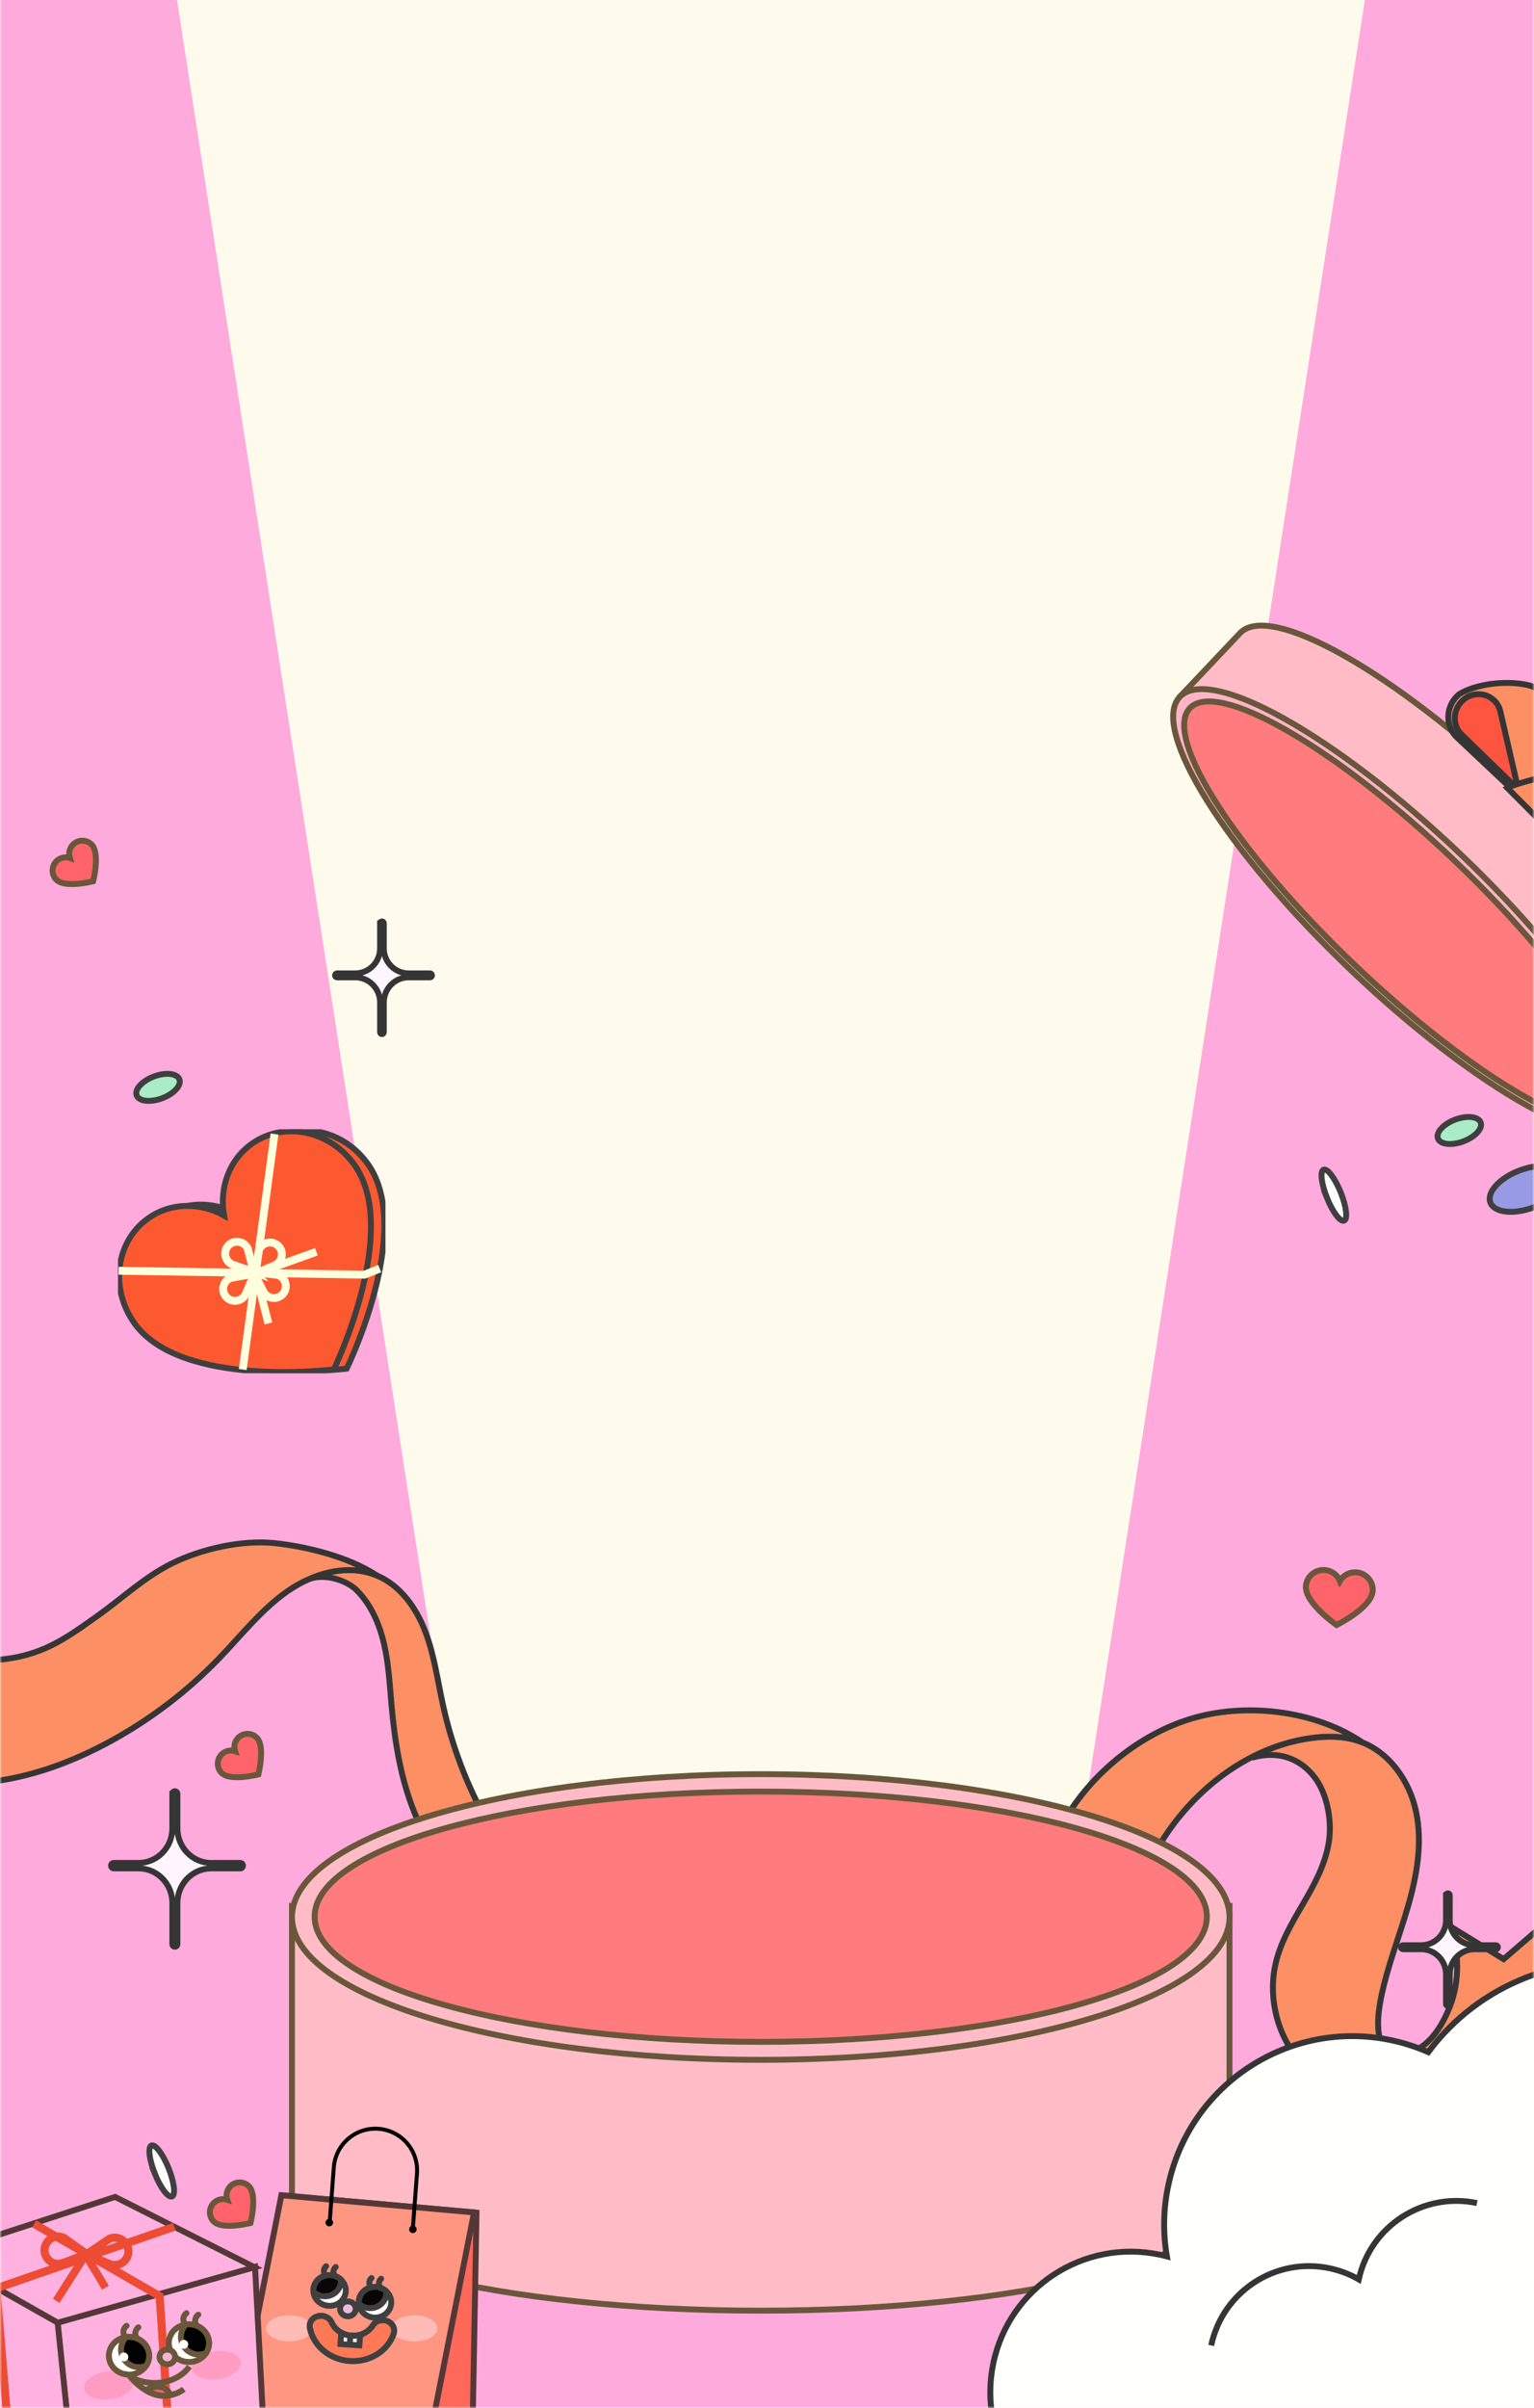 <svg width="390" height="612" viewBox="0 0 390 612" fill="none" xmlns="http://www.w3.org/2000/svg">
<rect x="0" y="0" width="390" height="612" fill="#808080" stroke="none"/>
<g clip-path="url(#clip0_75_252)">
<rect width="390" height="1880" transform="translate(0 -1025)" fill="white"/>
<mask id="mask0_75_252" style="mask-type:alpha" maskUnits="userSpaceOnUse" x="0" y="-609" width="390" height="1221">
<rect y="-609" width="390" height="1221" fill="#D9D9D9"/>
</mask>
<g mask="url(#mask0_75_252)">
<rect width="390" height="1221" transform="matrix(1 0 0 -1 0 612)" fill="#FFAADC"/>
<path d="M135 581H257L347 0H45L135 581Z" fill="#FFFBEC"/>
<path d="M386.413 201.099C354.696 170.888 322.837 152.89 315.255 160.907L299.727 177.323C302.61 174.278 308.998 174.989 317.55 178.7C324.299 192.372 339.288 211.398 358.951 230.131C378.614 248.863 398.329 262.894 412.285 268.946C416.42 277.325 417.463 283.691 414.583 286.74C415.316 285.966 430.108 270.323 430.108 270.323C437.69 262.307 418.126 231.315 386.409 201.099H386.413Z" fill="#FFBCC7" stroke="#69563B" stroke-width="1.5" stroke-miterlimit="10"/>
<path d="M414.794 286.52C422.493 278.38 403.024 247.288 371.309 217.073C339.594 186.858 307.642 168.962 299.943 177.101C292.244 185.241 311.713 216.333 343.428 246.548C375.143 276.763 407.095 294.659 414.794 286.52Z" fill="#FFB3C7" stroke="#69563B" stroke-width="1.5" stroke-miterlimit="10"/>
<path d="M411.813 284.103C418.775 276.743 399.951 247.464 369.766 218.707C339.582 189.95 309.469 172.605 302.506 179.966C295.543 187.327 314.368 216.606 344.552 245.363C374.737 274.12 404.85 291.464 411.813 284.103Z" fill="#FF7B7E" stroke="#69563B" stroke-width="1.5" stroke-miterlimit="10"/>
<path d="M387.514 203.53L370.406 187.411C367.262 184.448 367.52 179.284 370.95 176.446C375.05 173.884 382.594 172.838 388.346 174.088C392.973 175.096 395.811 179.719 394.806 184.452L390.768 203.478L387.51 203.53H387.514Z" fill="#FD8F64" stroke="#353535" stroke-width="1.5" stroke-miterlimit="10"/>
<path d="M386.014 200.678L371.655 186.744C369.096 184.331 369.302 180.123 372.099 177.81C375.504 174.996 380.541 176.66 381.466 180.906L386.014 200.678Z" fill="#FD553F" stroke="#353535" stroke-width="1.5" stroke-miterlimit="10"/>
<path d="M385.253 201.855L412.595 199.128C421.941 198.869 426.107 205.163 425.529 211.905C424.824 220.119 415.233 227.068 406.915 221.669L385.253 201.859V201.855Z" fill="#FD8F64" stroke="#353535" stroke-width="1.5" stroke-miterlimit="10"/>
<path d="M388.886 203.247L407.462 204.921C411.367 205.239 413.988 208.974 413.028 212.848C411.855 217.571 407.008 219.256 403.348 216.259L388.886 203.243V203.247Z" fill="#FD553F" stroke="#353535" stroke-width="1.5" stroke-miterlimit="10"/>
<path d="M392.395 197.436C392.395 197.436 384.748 199.315 383.22 200.26L390.881 207.942L396.076 200.992L392.395 197.44V197.436Z" fill="#FD8F64" stroke="#353535" stroke-width="1.5" stroke-miterlimit="10"/>
<path d="M337.361 304.421C335.923 300.841 335.55 297.637 336.519 297.268C337.489 296.899 339.44 299.497 340.875 303.081C342.31 306.665 342.686 309.865 341.713 310.232C340.743 310.601 338.792 308.003 337.357 304.419L337.361 304.421Z" fill="white" stroke="#3F3F3F" stroke-width="1.5" stroke-miterlimit="10"/>
<path d="M277.361 570.421C275.923 566.841 275.55 563.637 276.519 563.268C277.489 562.899 279.44 565.497 280.875 569.081C282.31 572.665 282.686 575.865 281.713 576.232C280.743 576.601 278.792 574.003 277.357 570.419L277.361 570.421Z" fill="white" stroke="#3F3F3F" stroke-width="1.5" stroke-miterlimit="10"/>
<path d="M39.361 552.421C37.923 548.841 37.55 545.637 38.52 545.268C39.489 544.899 41.44 547.497 42.875 551.081C44.31 554.665 44.686 557.865 43.712 558.232C42.743 558.601 40.792 556.003 39.357 552.419L39.361 552.421Z" fill="white" stroke="#3F3F3F" stroke-width="1.5" stroke-miterlimit="10"/>
<path d="M394.48 487.405C397.643 504.645 388.51 525.653 369.6 528.867C369.41 528.897 369.227 528.926 369.036 528.952C362.49 529.901 356.152 527.998 352.683 522.706L352.917 522.549C361.888 522.918 366.183 516.118 368.663 509.809C371.144 503.491 370.809 496.411 369.151 489.86L382.282 497.907L394.476 487.401L394.48 487.405Z" fill="#FD8F64" stroke="#353535" stroke-width="1.5" stroke-miterlimit="10"/>
<path d="M359.997 460.321C361.697 468.25 360.255 476.526 358.012 484.344C355.765 492.162 352.717 499.773 351.11 507.735C350.19 512.302 349.8 517.254 351.924 521.392C352.161 521.85 352.416 522.291 352.687 522.706C356.155 528.002 362.494 529.906 369.04 528.952L369.053 529.028C359.068 532.208 346.323 533.611 336.724 528.604C335.952 528.201 335.198 527.752 334.481 527.264C325.874 521.417 322.126 509.635 324.17 499.692C326.54 488.194 335.804 480.134 337.801 468.402C338.674 463.293 337.627 456.73 334.736 452.418C331.844 448.102 326.489 444.655 318.959 446.546L318.815 446.266C323.407 443.972 328.333 442.382 333.459 441.695C337.347 441.174 341.367 441.178 345.094 442.369C345.25 442.416 345.403 442.471 345.556 442.522C353.145 445.163 358.33 452.554 359.992 460.321H359.997Z" fill="#FD8F64" stroke="#353535" stroke-width="1.5" stroke-miterlimit="10"/>
<path d="M269.743 464.2C276.404 451.65 289.06 441.025 302.653 436.858C316.399 432.639 333.642 434.602 345.632 442.331L345.56 442.526C345.408 442.471 345.255 442.416 345.098 442.374C341.371 441.182 337.352 441.182 333.464 441.7C328.334 442.382 323.411 443.972 318.82 446.27C309.683 450.815 301.839 458.133 296.221 466.626C287.775 479.4 283.892 494.596 282.285 509.707L269.747 464.2H269.743Z" fill="#FD8F64" stroke="#353535" stroke-width="1.5" stroke-miterlimit="10"/>
<path d="M95.853 400.429C101.76 402.926 105.813 408.612 108.107 414.607C110.409 420.615 111.24 427.055 112.622 433.334C115.149 444.85 119.559 455.946 125.634 466.045C129.272 472.095 134.258 478.277 141.254 479.294L120.186 481.041C112.359 476.009 108.76 469.085 105.287 460.452C101.815 451.816 100.352 442.514 99.529 433.245C99.072 428.064 98.805 422.845 97.63 417.783C96.456 412.72 94.314 407.743 90.613 404.084C88.374 401.875 83.083 399.797 78.707 401.268C84.219 398.869 90.393 398.114 95.841 400.42C95.849 400.412 95.849 400.42 95.858 400.429H95.853Z" fill="#FD8F64" stroke="#353535" stroke-width="1.5" stroke-miterlimit="10"/>
<path d="M78.703 401.264C76.719 402.12 74.828 403.189 73.081 404.41C66.497 409.014 61.468 415.468 55.901 421.263C47.456 430.061 37.606 437.498 26.829 443.205C16.42 448.712 5.002 452.638 -6.772 453.185C-18.538 453.741 -30.681 450.705 -40 443.497L-21.599 433.813L-33.941 415.4C-23.426 420.034 -11.78 422.633 -1.311 421.904C10.48 421.081 16.53 416.523 24.789 410.668C31.056 406.216 36.724 400.823 43.602 397.393C51.072 393.662 61.473 391.309 69.787 392.182C77.923 393.034 88.654 395.663 95.837 400.42C90.393 398.114 84.215 398.868 78.703 401.268V401.264Z" fill="#FD8F64" stroke="#353535" stroke-width="1.5" stroke-miterlimit="10"/>
<path d="M193.409 512.993C127.589 512.993 74.23 499.849 74.23 483.636V557.893C74.23 574.106 127.589 587.25 193.409 587.25C259.228 587.25 312.587 574.106 312.587 557.893V483.636C312.587 499.849 259.228 512.993 193.409 512.993Z" fill="#FFBCC7" stroke="#69563B" stroke-width="1.5" stroke-miterlimit="10"/>
<path d="M193.409 523.503C259.229 523.503 312.587 507.251 312.587 487.202C312.587 467.153 259.229 450.9 193.409 450.9C127.588 450.9 74.23 467.153 74.23 487.202C74.23 507.251 127.588 523.503 193.409 523.503Z" fill="#FFBCC7" stroke="#69563B" stroke-width="1.5" stroke-miterlimit="10"/>
<path d="M193.409 518.937C256.049 518.937 306.829 504.696 306.829 487.13C306.829 469.563 256.049 455.322 193.409 455.322C130.768 455.322 79.988 469.563 79.988 487.13C79.988 504.696 130.768 518.937 193.409 518.937Z" fill="#FF7B7E" stroke="#69563B" stroke-width="1.5" stroke-miterlimit="10"/>
<mask id="mask1_75_252" style="mask-type:luminance" maskUnits="userSpaceOnUse" x="220" y="489" width="215" height="124">
<path d="M434.43 489.532H220V612.86H434.43V489.532Z" fill="white"/>
</mask>
<g mask="url(#mask1_75_252)">
<path d="M463.394 566.665C469.805 536.255 450.353 506.403 419.943 499.991C397.727 495.307 375.821 504.433 363.121 521.546C360.15 520.243 357.006 519.216 353.703 518.52C327.844 513.066 302.459 529.611 297.005 555.47C295.717 561.581 295.667 567.657 296.669 573.457C296.067 573.299 295.46 573.151 294.843 573.022C275.548 568.955 256.609 581.295 252.542 600.589C248.475 619.884 260.815 638.823 280.109 642.89L436.656 640.955C436.656 640.955 463.167 567.746 463.394 566.67V566.665Z" fill="#FFFFFC" stroke="#353535" stroke-width="1.5" stroke-miterlimit="10"/>
<path d="M375.5 559.908C361.843 557.03 348.442 565.702 345.446 579.301C343.2 578.013 340.717 577.045 338.042 576.477C324.31 573.58 310.83 582.366 307.933 596.098" fill="#FFFFFC"/>
<path d="M375.5 559.908C361.843 557.03 348.442 565.702 345.446 579.301C343.2 578.013 340.717 577.045 338.042 576.477C324.31 573.58 310.83 582.366 307.933 596.098" stroke="#353535" stroke-width="1.5" stroke-miterlimit="10"/>
</g>
<path d="M43.817 455.907V464.657C43.817 469.52 39.971 473.46 35.224 473.46H28.92C28.546 473.46 28.244 473.77 28.244 474.153C28.244 474.535 28.546 474.845 28.92 474.845H35.227C39.971 474.845 43.82 478.785 43.82 483.648V494.093C43.82 494.459 44.109 494.753 44.464 494.753C44.821 494.753 45.107 494.456 45.107 494.093V483.648C45.107 478.785 48.953 474.845 53.7 474.845H61.112C61.47 474.845 61.756 474.548 61.756 474.186V474.123C61.756 473.757 61.467 473.464 61.112 473.464H53.7C48.957 473.464 45.107 469.524 45.107 464.66V455.907C45.107 455.541 44.818 455.247 44.464 455.247C44.106 455.247 43.82 455.544 43.82 455.907H43.817Z" fill="#FFF5FF" stroke="#353535" stroke-width="1.5" stroke-miterlimit="10"/>
<path d="M96.63 234.657V241.001C96.63 244.527 93.802 247.384 90.312 247.384H85.676C85.401 247.384 85.179 247.608 85.179 247.886C85.179 248.163 85.401 248.388 85.676 248.388H90.314C93.802 248.388 96.632 251.244 96.632 254.77V262.343C96.632 262.608 96.845 262.821 97.106 262.821C97.368 262.821 97.579 262.606 97.579 262.343V254.77C97.579 251.244 100.407 248.388 103.897 248.388H109.347C109.61 248.388 109.821 248.173 109.821 247.91V247.864C109.821 247.599 109.608 247.386 109.347 247.386H103.897C100.409 247.386 97.579 244.53 97.579 241.004V234.657C97.579 234.392 97.366 234.179 97.106 234.179C96.843 234.179 96.632 234.394 96.632 234.657H96.63Z" fill="#FFF5FF" stroke="#353535" stroke-width="1.5" stroke-miterlimit="10"/>
<path d="M367.63 481.657V488.001C367.63 491.527 364.802 494.384 361.312 494.384H356.676C356.402 494.384 356.179 494.608 356.179 494.886C356.179 495.163 356.402 495.388 356.676 495.388H361.314C364.802 495.388 367.632 498.244 367.632 501.77V509.343C367.632 509.608 367.845 509.821 368.105 509.821C368.368 509.821 368.579 509.606 368.579 509.343V501.77C368.579 498.244 371.407 495.388 374.897 495.388H380.347C380.61 495.388 380.821 495.172 380.821 494.909V494.864C380.821 494.599 380.608 494.386 380.347 494.386H374.897C371.409 494.386 368.579 491.53 368.579 488.004V481.657C368.579 481.392 368.366 481.179 368.105 481.179C367.843 481.179 367.632 481.394 367.632 481.657H367.63Z" fill="#FFF5FF" stroke="#353535" stroke-width="1.5" stroke-miterlimit="10"/>
<path d="M344.842 399.608C343.082 399.48 341.488 400.373 340.648 401.782C340.022 400.262 338.578 399.145 336.823 399.012C334.341 398.831 332.191 400.676 332.009 403.133C331.693 407.37 339.808 413 339.808 413C339.808 413 348.672 408.625 348.988 404.387C349.17 401.931 347.313 399.788 344.842 399.608Z" fill="#FF646B" stroke="#69563B" stroke-width="1.5" stroke-miterlimit="10"/>
<path d="M60.569 441.64C59.644 442.57 59.375 443.902 59.762 445.059C58.601 444.675 57.271 444.948 56.346 445.873C55.04 447.186 55.038 449.293 56.335 450.586C58.572 452.819 65.681 450.972 65.681 450.972C65.681 450.972 67.511 443.851 65.275 441.619C63.978 440.325 61.869 440.334 60.569 441.64Z" fill="#FF646B" stroke="#69563B" stroke-width="1.5" stroke-miterlimit="10"/>
<path d="M58.569 555.64C57.644 556.57 57.375 557.902 57.762 559.059C56.601 558.675 55.271 558.948 54.346 559.873C53.04 561.186 53.038 563.293 54.335 564.586C56.572 566.819 63.681 564.972 63.681 564.972C63.681 564.972 65.511 557.851 63.275 555.619C61.978 554.325 59.869 554.334 58.569 555.64Z" fill="#FF646B" stroke="#69563B" stroke-width="1.5" stroke-miterlimit="10"/>
<path d="M18.569 214.64C17.644 215.57 17.375 216.902 17.762 218.059C16.601 217.675 15.271 217.948 14.345 218.873C13.04 220.186 13.038 222.293 14.335 223.586C16.572 225.819 23.681 223.972 23.681 223.972C23.681 223.972 25.512 216.851 23.275 214.619C21.978 213.325 19.869 213.334 18.569 214.64Z" fill="#FF646B" stroke="#69563B" stroke-width="1.5" stroke-miterlimit="10"/>
<path d="M372.109 290.057C369.117 291.198 366.195 290.897 365.588 289.379C364.98 287.864 366.915 285.708 369.913 284.565C372.905 283.424 375.827 283.725 376.433 285.244C377.04 286.763 375.107 288.915 372.109 290.057Z" fill="#AAECC7" stroke="#3F3F3F" stroke-width="1.5" stroke-miterlimit="10"/>
<path d="M89.276 588.099C86.284 589.24 83.362 588.939 82.755 587.42C82.147 585.906 84.082 583.75 87.08 582.607C90.072 581.466 92.994 581.767 93.6 583.286C94.207 584.805 92.274 586.956 89.276 588.099Z" fill="#AAECC7" stroke="#3F3F3F" stroke-width="1.5" stroke-miterlimit="10"/>
<path d="M41.276 279.099C38.284 280.24 35.362 279.939 34.755 278.42C34.147 276.906 36.082 274.75 39.08 273.607C42.072 272.466 44.994 272.767 45.601 274.286C46.207 275.805 44.274 277.956 41.276 279.099Z" fill="#AAECC7" stroke="#3F3F3F" stroke-width="1.5" stroke-miterlimit="10"/>
<path d="M389.888 306.855C394.984 304.947 398.327 301.296 397.355 298.7C396.383 296.104 391.464 295.547 386.368 297.456C381.272 299.364 377.928 303.015 378.9 305.611C379.872 308.207 384.792 308.764 389.888 306.855Z" fill="#999AE6" stroke="#3F3F3F" stroke-width="1.5" stroke-miterlimit="10"/>
<path d="M119.959 627.132L70.974 622.762L72.165 557.973L121.15 562.342L119.959 627.132Z" fill="#FF695A" stroke="#543737" stroke-width="1.5" stroke-miterlimit="10"/>
<path d="M107.949 626.06L58.959 621.691L71.532 557.915L120.521 562.285L107.949 626.06Z" fill="#FF9681" stroke="#543737" stroke-width="1.5" stroke-miterlimit="10"/>
<path d="M83.799 564.95L84.866 550.806C85.305 544.966 90.395 540.588 96.235 541.031C102.074 541.469 106.452 546.56 106.01 552.399L104.943 566.544" stroke="black" stroke-miterlimit="10"/>
<path d="M84.525 565.326C84.273 565.773 83.702 565.933 83.255 565.68C82.808 565.428 82.648 564.857 82.901 564.41C83.153 563.963 83.724 563.803 84.171 564.056C84.618 564.308 84.778 564.879 84.525 565.326Z" fill="black"/>
<path d="M105.775 567.035C105.523 567.482 104.952 567.642 104.505 567.389C104.057 567.137 103.898 566.566 104.15 566.119C104.403 565.672 104.974 565.512 105.421 565.764C105.868 566.017 106.027 566.588 105.775 567.035Z" fill="black"/>
<path d="M84.525 565.326C84.273 565.773 83.702 565.933 83.255 565.68C82.808 565.428 82.648 564.857 82.901 564.41C83.153 563.963 83.724 563.803 84.171 564.056C84.618 564.308 84.778 564.879 84.525 565.326Z" fill="black"/>
<path d="M105.775 567.035C105.523 567.482 104.952 567.642 104.505 567.389C104.057 567.137 103.898 566.566 104.15 566.119C104.403 565.672 104.974 565.512 105.421 565.764C105.868 566.017 106.027 566.588 105.775 567.035Z" fill="black"/>
<path opacity="0.59" d="M73.52 595.067C76.75 595.067 79.368 593.58 79.368 591.747C79.368 589.913 76.75 588.426 73.52 588.426C70.29 588.426 67.672 589.913 67.672 591.747C67.672 593.58 70.29 595.067 73.52 595.067Z" fill="#FFD5D9"/>
<path opacity="0.59" d="M105.35 595.067C108.58 595.067 111.198 593.58 111.198 591.747C111.198 589.913 108.58 588.426 105.35 588.426C102.12 588.426 99.502 589.913 99.502 591.747C99.502 593.58 102.12 595.067 105.35 595.067Z" fill="#FFD5D9"/>
<path d="M80.78 588.674C82.197 588.302 83.742 588.953 84.3 590.215C85.114 592.074 87.031 593.455 89.346 593.619C91.662 593.783 93.751 592.689 94.823 590.963C95.549 589.79 97.173 589.365 98.524 589.931C99.825 590.48 100.507 591.826 100.091 593.07C98.639 597.417 94.066 600.401 88.886 600.034C83.706 599.666 79.603 596.063 78.779 591.556C78.545 590.263 79.412 589.028 80.776 588.67L80.78 588.674Z" fill="#FF7957" stroke="#3F3F3F" stroke-width="1.5" stroke-miterlimit="10"/>
<path d="M80.78 588.674C82.197 588.302 83.742 588.953 84.3 590.215C85.114 592.074 87.031 593.455 89.346 593.619C91.662 593.783 93.751 592.689 94.823 590.963C95.549 589.79 97.173 589.365 98.524 589.931C99.825 590.48 100.507 591.826 100.091 593.07C98.639 597.417 94.066 600.401 88.886 600.034C83.706 599.666 79.603 596.063 78.779 591.556C78.545 590.263 79.412 589.028 80.776 588.67L80.78 588.674Z" fill="#FF7957" stroke="#3F3F3F" stroke-width="1.5" stroke-miterlimit="10"/>
<path d="M91.547 593.508V593.393C90.852 593.592 90.112 593.677 89.342 593.623C88.404 593.557 87.536 593.287 86.775 592.871L86.743 593.167L86.562 595.735L91.361 596.076L91.542 593.508H91.547Z" fill="white" stroke="#3F3F3F" stroke-width="1.5" stroke-miterlimit="10"/>
<path d="M89.072 593.73L88.917 595.895" stroke="#3F3F3F" stroke-width="1.5" stroke-miterlimit="10"/>
<path d="M81.998 578.607C79.948 579.537 79.089 581.865 80.076 583.809C81.068 585.752 83.534 586.576 85.584 585.646C87.633 584.716 88.492 582.388 87.505 580.444C86.513 578.501 84.047 577.678 81.998 578.607Z" fill="white" stroke="#3F3F3F" stroke-width="1.5" stroke-linecap="round" stroke-linejoin="round"/>
<path d="M86.659 579.338C86.823 580.922 85.956 582.498 84.353 583.225C82.75 583.951 80.9 583.601 79.691 582.49C79.528 580.905 80.395 579.329 81.998 578.603C83.6 577.877 85.451 578.226 86.659 579.338Z" fill="#080606" stroke="#3F3F3F" stroke-width="1.5" stroke-linecap="round" stroke-linejoin="round"/>
<path d="M85.349 576.146C84.645 576.739 84.587 577.775 85.229 578.465" stroke="#3F3F3F" stroke-width="1.5" stroke-linecap="round" stroke-linejoin="round"/>
<path d="M82.91 575.964C82.206 576.557 82.148 577.593 82.79 578.284" stroke="#3F3F3F" stroke-width="1.5" stroke-linecap="round" stroke-linejoin="round"/>
<path d="M93.548 581.6C91.498 582.529 90.639 584.858 91.626 586.802C92.618 588.745 95.084 589.568 97.134 588.639C99.183 587.709 100.042 585.38 99.055 583.437C98.063 581.494 95.597 580.67 93.548 581.6Z" fill="white" stroke="#3F3F3F" stroke-width="1.5" stroke-linecap="round" stroke-linejoin="round"/>
<path d="M98.205 582.335C98.369 583.92 97.501 585.496 95.899 586.222C94.296 586.948 92.445 586.598 91.237 585.487C91.073 583.902 91.941 582.326 93.543 581.6C95.146 580.874 96.996 581.224 98.205 582.335Z" fill="#080606" stroke="#3F3F3F" stroke-width="1.5" stroke-linecap="round" stroke-linejoin="round"/>
<path d="M96.899 579.138C96.195 579.732 96.138 580.768 96.779 581.458" stroke="#3F3F3F" stroke-width="1.5" stroke-linecap="round" stroke-linejoin="round"/>
<path d="M94.455 578.961C93.751 579.555 93.694 580.59 94.336 581.281" stroke="#3F3F3F" stroke-width="1.5" stroke-linecap="round" stroke-linejoin="round"/>
<path d="M86.456 586.629C86.371 587.674 87.195 588.59 88.293 588.674C89.391 588.763 90.351 587.988 90.436 586.943C90.52 585.898 89.696 584.982 88.598 584.898C87.5 584.809 86.54 585.584 86.456 586.629Z" fill="#EDB9DE" stroke="#3F3F3F" stroke-width="1.5" stroke-miterlimit="10"/>
<path d="M66.794 613.071L18.315 626L14.613 590.219L64.841 576.102L66.794 613.071Z" fill="#FFB1E0" stroke="#543737" stroke-width="1.5" stroke-miterlimit="10"/>
<path d="M-11.721 608.97L18.347 625.998L14.649 590.217L-15.419 573.19L-11.721 608.97Z" fill="#FFB1E0" stroke="#543737" stroke-width="1.5" stroke-miterlimit="10"/>
<path d="M-15.826 573.021L29.257 558.341L64.708 576.214L14.68 590.305L-15.826 573.021Z" fill="#FFB1E0" stroke="#543737" stroke-width="1.5" stroke-miterlimit="10"/>
<path d="M21.998 572.844L16.141 575.098C14.828 575.65 13.309 575.343 12.315 574.319C10.975 572.946 11.001 570.751 12.375 569.411C13.394 568.416 14.919 568.145 16.22 568.727L21.999 572.84L21.998 572.844Z" stroke="#ED4C34" stroke-width="2" stroke-miterlimit="10"/>
<path d="M21.959 572.945L27.835 568.974C29.148 568.423 30.667 568.73 31.661 569.753C33.001 571.127 32.975 573.322 31.601 574.662C30.582 575.657 29.057 575.928 27.756 575.346L21.953 572.948L21.959 572.945Z" stroke="#ED4C34" stroke-width="2" stroke-miterlimit="10"/>
<path d="M21.777 573.01L14.298 584.759" stroke="#ED4C34" stroke-width="2" stroke-miterlimit="10"/>
<path d="M21.751 573.027L26.821 581.416" stroke="#ED4C34" stroke-width="2" stroke-miterlimit="10"/>
<path d="M8.691 565.199L40.586 583.564L43.014 619.548" stroke="#ED4C34" stroke-width="2" stroke-miterlimit="10"/>
<path d="M2.01 616.793L-0.906 581.569L44.297 565.928" stroke="#ED4C34" stroke-width="2" stroke-miterlimit="10"/>
<path d="M21.998 572.844L16.141 575.098C14.828 575.65 13.309 575.343 12.315 574.319C10.975 572.946 11.001 570.751 12.375 569.411C13.394 568.416 14.919 568.145 16.22 568.727L21.999 572.84L21.998 572.844Z" stroke="#ED4C34" stroke-width="2" stroke-miterlimit="10"/>
<path d="M21.959 572.945L27.835 568.974C29.148 568.423 30.667 568.73 31.661 569.753C33.001 571.127 32.975 573.322 31.601 574.662C30.582 575.657 29.057 575.928 27.756 575.346L21.953 572.948L21.959 572.945Z" stroke="#ED4C34" stroke-width="2" stroke-miterlimit="10"/>
<path d="M8.691 565.199L40.586 583.564L43.014 619.548" stroke="#ED4C34" stroke-width="2" stroke-miterlimit="10"/>
<path d="M2.01 616.793L-0.906 581.569L44.297 565.928" stroke="#ED4C34" stroke-width="2" stroke-miterlimit="10"/>
<path opacity="0.5" d="M21.403 607.062C21.669 609.012 24.673 610.208 28.102 609.734C31.531 609.26 34.098 607.297 33.831 605.352C33.565 603.402 30.561 602.206 27.132 602.68C23.699 603.153 21.136 605.117 21.403 607.062Z" fill="#FF88A2"/>
<path opacity="0.5" d="M48.796 601.984C49.062 603.934 52.066 605.129 55.495 604.655C58.928 604.182 61.491 602.218 61.224 600.273C60.958 598.324 57.954 597.128 54.525 597.602C51.096 598.076 48.529 600.039 48.796 601.984Z" fill="#FF88A2"/>
<path d="M30.848 594.277C28.238 595.279 26.994 598.083 28.072 600.532C29.15 602.981 32.141 604.152 34.755 603.15C37.365 602.147 38.609 599.344 37.531 596.895C36.453 594.445 33.462 593.275 30.848 594.277Z" fill="white" stroke="#69563B" stroke-width="1.5" stroke-linecap="round" stroke-linejoin="round"/>
<path d="M35.187 591.48C34.266 592.161 34.121 593.43 34.859 594.321" stroke="#69563B" stroke-width="1.5" stroke-linecap="round" stroke-linejoin="round"/>
<path d="M32.176 591.098C31.256 591.779 31.111 593.047 31.848 593.939" stroke="#69563B" stroke-width="1.5" stroke-linecap="round" stroke-linejoin="round"/>
<path d="M32.068 593.972C31.406 594.65 30.946 595.529 30.812 596.533C30.481 599.011 32.238 601.27 34.739 601.58C35.594 601.686 36.426 601.543 37.165 601.222C37.987 599.962 38.179 598.369 37.531 596.895C36.617 594.82 34.333 593.669 32.072 593.973L32.068 593.972Z" fill="#010101" stroke="#69563B" stroke-width="1.5" stroke-miterlimit="10"/>
<path d="M32.576 599.333C32.398 599.933 31.761 600.281 31.156 600.106C30.551 599.931 30.205 599.305 30.388 598.706C30.57 598.106 31.202 597.757 31.808 597.932C32.413 598.107 32.759 598.734 32.576 599.333Z" fill="white"/>
<path d="M46.077 591.07C43.467 592.073 42.224 594.876 43.302 597.325C44.38 599.775 47.37 600.945 49.985 599.943C52.595 598.941 53.838 596.137 52.76 593.688C51.682 591.238 48.691 590.068 46.077 591.07Z" fill="white" stroke="#69563B" stroke-width="1.5" stroke-linecap="round" stroke-linejoin="round"/>
<path d="M50.417 588.269C49.497 588.95 49.352 590.219 50.089 591.11" stroke="#69563B" stroke-width="1.5" stroke-linecap="round" stroke-linejoin="round"/>
<path d="M47.406 587.891C46.486 588.572 46.341 589.841 47.078 590.732" stroke="#69563B" stroke-width="1.5" stroke-linecap="round" stroke-linejoin="round"/>
<path d="M47.297 590.765C46.636 591.443 46.176 592.322 46.042 593.326C45.711 595.804 47.467 598.064 49.968 598.373C50.824 598.48 51.656 598.336 52.395 598.015C53.217 596.756 53.409 595.162 52.76 593.688C51.847 591.613 49.562 590.463 47.301 590.766L47.297 590.765Z" fill="#010101" stroke="#69563B" stroke-width="1.5" stroke-miterlimit="10"/>
<path d="M47.806 596.126C47.627 596.726 46.991 597.074 46.386 596.899C45.78 596.724 45.435 596.098 45.617 595.499C45.796 594.899 46.432 594.55 47.037 594.725C47.643 594.9 47.988 595.527 47.806 596.126Z" fill="white"/>
<path d="M40.569 598.754C40.423 599.774 41.18 600.719 42.268 600.862C43.355 601.008 44.353 600.299 44.5 599.275C44.646 598.256 43.889 597.311 42.801 597.168C41.713 597.026 40.716 597.731 40.569 598.754Z" fill="#F5B4D2" stroke="#69563B" stroke-width="1.5" stroke-miterlimit="10"/>
<path d="M37.17 607.538L37.211 607.411C38.212 606.711 39.853 606.366 41.23 606.72C42.342 607.003 43.407 608.54 43.349 608.6L43.363 608.702C42.451 608.883 41.522 608.928 40.674 608.81C39.468 608.647 38.282 608.18 37.171 607.534L37.17 607.538Z" fill="#FF5E6A" stroke="#69563B" stroke-width="1.5" stroke-miterlimit="10"/>
<path d="M46.734 607.192C45.167 608.482 42.682 609.091 40.673 608.814C37.787 608.422 34.99 606.302 33.129 604.087L33.121 604.059C35.562 605.406 38.455 605.917 41.213 605.489C43.967 605.06 46.763 603.55 48.136 601.449" stroke="#69563B" stroke-width="1.5" stroke-miterlimit="10"/>
</g>
<g clip-path="url(#clip1_75_252)">
<path d="M67.413 290.482C61.65 294.595 59.165 301.699 60.372 308.623C54.254 305.204 46.754 305.223 40.99 309.337C32.796 315.185 31.219 327.077 37.466 335.9C49.305 352.622 88.136 347.842 88.136 347.842C88.136 347.842 105.399 312.596 93.557 295.874C87.314 287.051 75.607 284.637 67.413 290.482Z" fill="#FD5931" stroke="#3F3F3F" stroke-width="1.5" stroke-miterlimit="10"/>
<path d="M63.936 290.747C58.188 294.88 55.73 301.995 56.961 308.916C50.831 305.52 43.33 305.566 37.582 309.703C29.412 315.575 27.878 327.474 34.159 336.274C46.06 352.953 84.876 348.025 84.876 348.025C84.876 348.025 102.003 312.713 90.102 296.038C83.82 287.238 72.106 284.867 63.936 290.747Z" fill="#FD5931" stroke="#3F3F3F" stroke-width="1.5" stroke-miterlimit="10"/>
<path d="M64.707 323.677L62.553 328.695C62.098 329.849 60.984 330.605 59.749 330.605C58.083 330.605 56.735 329.252 56.735 327.583C56.735 326.344 57.491 325.232 58.643 324.776L64.711 323.681L64.707 323.677Z" stroke="#FFFFDD" stroke-width="2" stroke-miterlimit="10"/>
<path d="M64.746 323.763L65.844 317.688C66.3 316.534 67.413 315.778 68.648 315.778C70.315 315.778 71.662 317.131 71.662 318.799C71.662 320.039 70.907 321.15 69.754 321.606L64.742 323.759L64.746 323.763Z" stroke="#FFFFDD" stroke-width="2" stroke-miterlimit="10"/>
<path d="M64.508 323.279L59.356 321.486C58.176 321.115 57.343 320.059 57.253 318.819C57.132 317.154 58.386 315.711 60.045 315.59C61.28 315.501 62.444 316.179 62.978 317.294L64.504 323.275L64.508 323.279Z" stroke="#FFFFDD" stroke-width="2" stroke-miterlimit="10"/>
<path d="M64.426 323.326L70.556 323.989C71.736 324.359 72.569 325.416 72.659 326.656C72.78 328.32 71.526 329.763 69.867 329.884C68.632 329.973 67.468 329.295 66.934 328.18L64.43 323.33L64.426 323.326Z" stroke="#FFFFDD" stroke-width="2" stroke-miterlimit="10"/>
<path d="M61.712 348.064L69.789 288.22" stroke="#FFFFDD" stroke-width="2" stroke-miterlimit="10"/>
<path d="M30.16 322.956L92.688 323.954L96.532 322.406" stroke="#FFFFDD" stroke-width="2" stroke-miterlimit="10"/>
<path d="M65.057 323.681L80.432 318.133" stroke="#FFFFDD" stroke-width="2" stroke-miterlimit="10"/>
<path d="M68.239 336.352L64.995 323.657" stroke="#FFFFDD" stroke-width="2" stroke-miterlimit="10"/>
</g>
</g>
<defs>
<clipPath id="clip0_75_252">
<rect width="390" height="1880" fill="white" transform="translate(0 -1025)"/>
</clipPath>
<clipPath id="clip1_75_252">
<rect width="68" height="62" fill="white" transform="translate(30 287)"/>
</clipPath>
</defs>
</svg>
